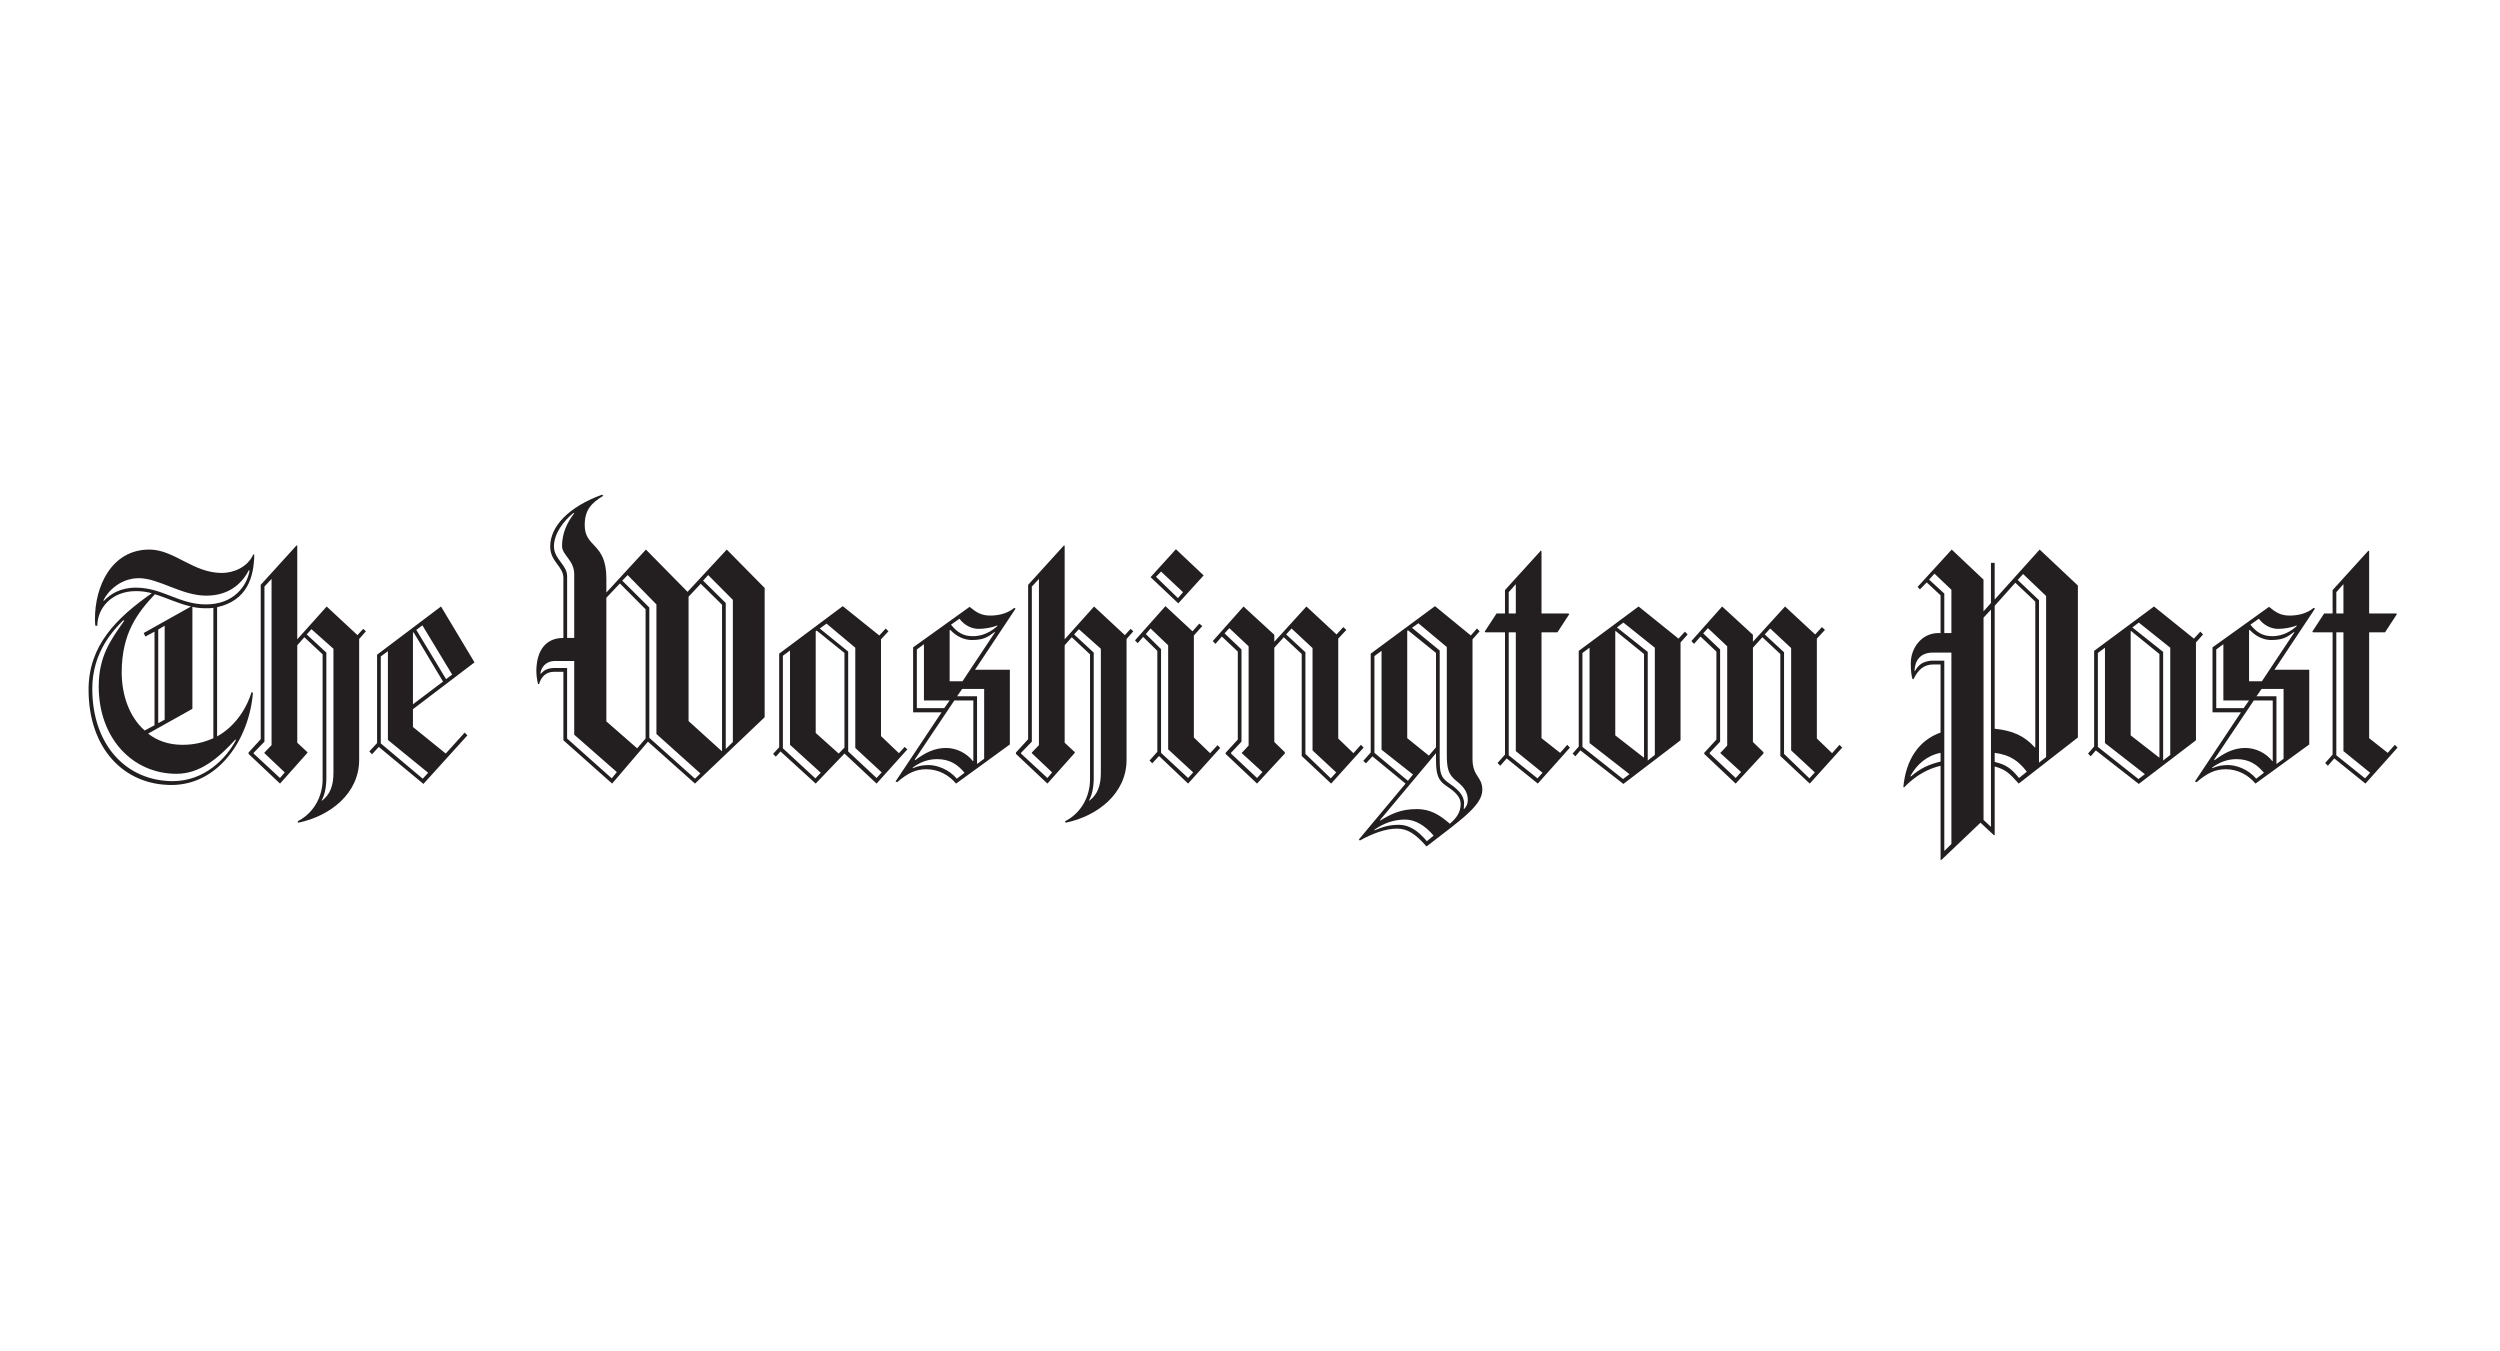 <svg width="148" height="80" viewBox="0 0 148 80" fill="none" xmlns="http://www.w3.org/2000/svg">
<g clip-path="url(#clip0_1806_3)">
<path d="M12.852 35.946V43.597C13.853 43.038 14.554 42.066 14.894 40.97L14.974 41.012C14.754 43.742 12.952 46.471 10.149 46.471C7.325 46.471 5.243 44.3 5.243 40.826C5.243 38.22 6.885 36.587 8.987 35.118C8.68 35.035 8.364 34.993 8.046 34.994C6.604 34.994 5.763 36.008 5.763 37.042H5.643C5.623 36.897 5.623 36.752 5.623 36.607C5.623 34.767 6.564 32.534 8.847 32.534C10.309 32.534 11.43 33.919 13.132 33.919C13.813 33.919 14.654 33.588 14.994 32.823H15.054C15.034 34.168 14.634 35.553 12.852 35.946ZM13.933 43.783C12.932 44.879 11.851 45.809 10.449 45.809C7.846 45.809 5.844 43.7 5.844 40.639C5.844 38.841 6.564 37.869 7.365 36.731H7.285C6.785 37.248 5.463 38.551 5.463 40.764C5.463 44.155 7.525 46.243 10.229 46.243C12.111 46.243 13.393 44.9 13.973 43.804L13.933 43.783ZM14.734 33.754C14.393 34.416 13.673 35.263 12.211 35.263C10.749 35.263 9.408 34.229 8.226 34.229C7.145 34.229 6.404 34.974 6.124 35.532L6.144 35.574C6.524 35.181 7.105 34.788 8.046 34.788C9.608 34.788 10.609 35.781 12.191 35.781C13.873 35.781 14.634 34.643 14.774 33.775L14.734 33.754ZM9.167 35.181C8.146 36.277 7.205 37.476 7.205 39.813C7.205 41.094 7.625 42.418 8.566 43.245L9.147 42.935V37.393L8.606 37.683L8.506 37.476L11.31 35.904C10.549 35.739 9.868 35.388 9.167 35.181ZM12.632 35.987C12.491 36.008 12.351 36.008 12.191 36.008C11.911 36.008 11.65 35.987 11.39 35.925V41.963L8.767 43.431C9.307 43.845 9.968 44.093 10.809 44.093C11.49 44.093 12.091 43.948 12.631 43.7L12.632 35.987ZM9.748 37.042L9.367 37.269V42.811L9.748 42.604V37.042ZM21.262 37.828V44.982C21.262 46.967 19.56 48.311 17.658 48.704L17.618 48.621C18.559 48.145 19.099 47.174 19.099 46.14V38.737L18.018 37.724L17.598 38.2V43.969L18.198 44.527V44.569L16.577 46.388L14.715 44.631V44.548L15.435 43.762V34.623L17.558 32.286L17.598 32.307V37.848L19.34 35.905L21.162 37.6L21.502 37.228L21.663 37.373L21.262 37.828ZM15.655 44.589V44.548L16.076 44.113V34.271L15.655 34.726V43.907L15.014 44.569V44.61L16.576 46.057L16.856 45.726L15.655 44.589ZM19.74 38.406L18.438 37.248L18.158 37.559L19.32 38.634V46.078C19.32 46.574 19.22 47.091 19.039 47.381L19.059 47.401C19.56 47.029 19.74 46.471 19.74 45.747V38.406H19.74ZM24.446 41.984V43.038L26.388 44.61L27.509 43.369L27.67 43.534L25.067 46.408L22.424 44.217L22.023 44.651L21.863 44.486L22.323 43.989V38.758L26.108 35.904L28.091 39.213L24.446 41.984ZM22.964 43.804V38.551L22.543 38.861V44.01L25.027 46.099L25.347 45.748L22.964 43.804ZM24.486 37.435L24.446 37.455V41.694L26.228 40.35L24.486 37.435ZM25.006 37.021L24.646 37.29L26.408 40.205L26.769 39.936L25.006 37.021ZM41.143 46.388L38.359 43.907L36.237 46.388L33.353 43.824V39.771H32.793C32.292 39.771 32.032 40.102 31.912 40.495H31.851C31.788 40.238 31.754 39.974 31.751 39.709C31.751 39.171 31.892 37.766 33.353 37.766V34.209C33.353 33.526 32.572 33.258 32.572 32.348C32.572 31.169 33.654 30.011 35.636 29.287L35.716 29.349C34.996 29.784 34.615 30.197 34.615 31.086C34.615 32.451 35.897 32.1 35.897 34.25V35.077L38.239 32.534L40.703 35.036L43.025 32.534L45.268 34.808V42.459L41.143 46.388ZM33.994 43.493V39.13H32.873C32.292 39.13 32.032 39.523 31.992 39.875L32.011 39.895C32.212 39.668 32.412 39.544 32.873 39.544H33.573V43.721L36.217 46.078L36.517 45.706L33.994 43.493ZM33.994 34.002C33.994 33.154 33.273 32.865 33.273 32.327C33.273 31.583 33.554 30.963 33.994 30.384L33.954 30.363C33.354 30.839 32.793 31.604 32.793 32.348C32.793 33.093 33.574 33.444 33.574 34.106V37.766H33.994V34.002ZM38.219 36.07L36.698 34.54L35.897 35.387V42.707L37.719 44.3L38.219 43.72V36.07ZM38.86 43.452V35.781L37.158 34.044L36.838 34.374L38.44 35.966V43.679L41.143 46.099L41.463 45.788L38.86 43.452ZM42.745 35.801L41.483 34.56L40.763 35.325V42.687L42.725 44.465L42.745 44.444V35.801ZM43.385 35.512L41.924 34.044L41.623 34.374L42.965 35.698V44.341L43.385 43.927V35.512ZM51.894 46.388L49.992 44.61L48.29 46.388L46.207 44.486L45.927 44.796L45.767 44.63L46.127 44.237V38.696L49.892 35.884L52.054 37.621L52.435 37.207L52.595 37.373L52.155 37.848V43.576L53.216 44.589L53.556 44.217L53.716 44.362L51.894 46.388ZM46.768 44.093V38.51L46.347 38.82V44.3L48.27 46.078L48.59 45.747L46.768 44.093ZM49.992 38.655L48.35 37.331L48.29 37.373V43.39L49.651 44.61L49.992 44.258V38.655ZM50.633 44.279V38.344L48.931 36.918L48.53 37.207L50.212 38.572V44.486L51.894 46.057L52.195 45.726L50.633 44.279ZM57.721 39.647H59.783V44.072L56.6 46.388C56.179 45.892 55.578 45.54 54.837 45.54C54.237 45.54 53.756 45.747 53.115 46.305L53.015 46.264L55.739 42.17H54.057V38.324L57.401 35.925C57.801 36.256 58.102 36.442 58.622 36.442C59.023 36.442 59.603 36.359 60.044 35.987L60.124 36.028L57.721 39.647ZM55.478 44.941C54.898 44.941 54.437 45.147 54.036 45.437V45.478C54.357 45.334 54.677 45.292 54.978 45.292C55.438 45.292 56.159 45.52 56.64 46.099L57.1 45.748C56.72 45.292 56.259 44.941 55.478 44.941ZM57.621 41.467H56.499L54.156 44.962L54.176 45.003C54.757 44.569 55.318 44.279 55.999 44.279C56.599 44.279 57.22 44.569 57.601 45.065L57.621 45.044V41.467ZM54.697 41.467V38.138L54.277 38.448V41.922H55.899L56.219 41.467L54.697 41.467ZM58.882 37.414C58.462 37.724 58.222 37.889 57.521 37.889C57.12 37.889 56.639 37.703 56.259 37.29L56.219 37.31V40.329H56.98L58.903 37.434L58.882 37.414ZM57.921 37.228C57.561 37.228 57.1 37.042 56.8 36.628L56.299 36.98C56.68 37.455 57.04 37.662 57.601 37.662C57.961 37.662 58.482 37.558 59.022 37.083L59.042 37.021C58.702 37.166 58.282 37.228 57.921 37.228ZM58.262 40.785H56.96L56.66 41.219H57.841V45.23L58.262 44.92V40.785ZM66.692 37.828V44.982C66.692 46.967 64.99 48.311 63.087 48.704L63.047 48.621C63.989 48.145 64.529 47.174 64.529 46.14V38.737L63.448 37.724L63.028 38.2V43.969L63.628 44.527V44.569L62.007 46.388L60.144 44.631V44.548L60.865 43.762V34.623L62.988 32.286L63.028 32.307V37.848L64.77 35.905L66.592 37.6L66.932 37.228L67.093 37.373L66.692 37.828ZM61.085 44.589V44.548L61.505 44.113V34.271L61.085 34.726V43.907L60.444 44.568V44.61L62.006 46.057L62.286 45.726L61.085 44.589ZM65.17 38.406L63.868 37.248L63.588 37.559L64.749 38.634V46.078C64.749 46.574 64.649 47.091 64.469 47.381L64.489 47.401C64.99 47.029 65.17 46.471 65.17 45.747L65.17 38.406ZM70.336 46.388L68.614 44.754L68.213 45.189L68.053 45.023L68.514 44.506V38.531L67.673 37.703L67.353 38.076L67.192 37.91L68.994 35.884L70.596 37.373L70.997 36.918L71.177 37.063L70.676 37.621V43.659L71.638 44.589L72.078 44.114L72.238 44.279L70.336 46.388ZM69.155 44.362V38.2L68.114 37.207L67.833 37.538L68.734 38.427V44.569L70.336 46.057L70.637 45.726L69.155 44.362ZM69.755 35.719L68.114 34.168L69.615 32.514L71.257 34.064L69.755 35.719ZM68.734 33.837L68.434 34.147L69.735 35.408L70.036 35.057L68.734 33.837ZM78.803 46.388L77.061 44.754V38.717L76 37.724L75.439 38.344V43.927L76.06 44.527V44.61L74.418 46.388L72.555 44.63V44.568L73.277 43.783V38.572L72.335 37.683L71.955 38.117L71.795 37.952L73.617 35.904L75.439 37.579V37.993L77.341 35.904L79.123 37.559L79.524 37.124L79.704 37.29L79.224 37.807V43.72L80.124 44.589L80.565 44.093L80.725 44.258L78.803 46.388ZM73.517 44.589V44.548C73.517 44.589 73.918 44.134 73.918 44.134V38.261L72.776 37.186L72.495 37.496L73.497 38.447V43.906L72.876 44.568V44.609L74.418 46.057L74.738 45.705L73.517 44.589ZM77.702 44.424V38.365L76.46 37.207L76.14 37.559L77.281 38.613V44.63L78.783 46.078L79.103 45.726L77.702 44.424ZM84.45 50.11C83.79 49.366 83.329 49.055 82.708 49.055C82.047 49.055 81.286 49.324 80.505 49.758L80.445 49.697L83.209 46.388L81.246 44.776L80.866 45.189L80.706 45.044L81.146 44.548V38.696L84.951 35.884L87.073 37.621L87.434 37.207L87.594 37.373L87.173 37.848V44.92C87.173 45.996 87.754 45.954 87.754 46.76C87.754 47.691 86.452 48.559 84.45 50.11ZM81.787 44.382V38.531L81.366 38.841V44.569L83.349 46.223L83.649 45.85L81.787 44.382ZM83.189 48.518C82.528 48.518 81.927 48.725 81.366 49.117V49.159C81.727 49.014 82.127 48.828 82.808 48.828C83.429 48.828 83.949 49.179 84.47 49.8L84.871 49.469C84.37 48.87 83.769 48.518 83.189 48.518ZM85.631 46.533C85.131 46.202 85.011 45.85 85.011 44.961V44.589L81.687 48.559L81.707 48.579C82.347 48.187 82.928 47.897 83.869 47.897C84.67 47.897 85.211 48.228 85.832 48.766C86.212 48.435 86.472 48.104 86.472 47.587C86.472 47.174 86.132 46.864 85.631 46.533ZM85.011 38.655L83.349 37.311L83.308 37.352V43.7L84.59 44.734L85.011 44.238V38.655ZM86.232 46.243C85.711 45.83 85.651 45.478 85.651 44.589V38.303L83.969 36.897L83.589 37.166L85.231 38.51V44.879C85.231 45.768 85.271 46.016 85.812 46.388C86.292 46.719 86.672 47.07 86.672 47.546C86.672 47.67 86.653 47.877 86.653 47.877L86.672 47.897C86.773 47.794 86.893 47.629 86.893 47.36C86.893 46.905 86.673 46.595 86.232 46.243ZM91.038 46.388L89.196 44.899L88.815 45.334L88.655 45.168L89.096 44.672V37.435H87.934L87.894 37.393L88.595 36.318H89.095V34.933L91.218 32.596L91.258 32.638V36.318H92.86L92.9 36.36L92.199 37.435H91.258V43.7L92.359 44.569L92.78 44.093L92.94 44.258L91.038 46.388ZM89.736 34.581L89.316 35.057V36.318H89.736V34.581ZM89.736 44.465V37.435H89.316V44.713L91.018 46.078L91.318 45.747L89.736 44.465ZM99.488 38.034V43.824L96.104 46.409L93.561 44.424L93.26 44.775L93.1 44.61L93.461 44.196V38.531L97.005 35.904L99.368 37.807L99.748 37.393L99.908 37.559L99.488 38.034ZM94.102 43.99V38.344L93.681 38.655V44.217L96.084 46.119L96.465 45.83L94.102 43.99ZM97.326 38.717L95.643 37.352L95.624 37.373V43.534L97.326 44.858V38.717ZM97.966 38.344L96.104 36.855L95.724 37.145L97.546 38.592V45.023L97.966 44.693V38.344ZM107.137 46.388L105.395 44.754V38.717L104.334 37.724L103.773 38.344V43.927L104.394 44.527V44.61L102.752 46.388L100.89 44.63V44.568L101.611 43.783V38.572L100.669 37.683L100.289 38.117L100.129 37.952L101.951 35.904L103.773 37.579V37.993L105.675 35.904L107.458 37.559L107.858 37.124L108.038 37.29L107.558 37.807V43.72L108.459 44.589L108.899 44.093L109.059 44.258L107.137 46.388ZM101.851 44.589V44.548C101.851 44.589 102.251 44.134 102.251 44.134V38.261L101.11 37.186L100.83 37.496L101.831 38.447V43.906L101.21 44.568V44.609L102.752 46.057L103.073 45.705L101.851 44.589ZM106.036 44.424V38.365L104.795 37.207L104.474 37.559L105.615 38.613V44.63L107.117 46.078L107.438 45.726L106.036 44.424ZM119.508 46.388C118.947 45.768 118.747 45.561 118.086 45.375V49.428L118.046 49.448L117.245 48.703L114.922 50.916L114.882 50.895V45.334C114.181 45.499 113.44 45.871 112.719 46.615L112.679 46.595C112.819 45.003 113.58 43.824 114.881 43.369V39.337H114.461C113.88 39.337 113.56 39.647 113.28 40.205H113.22C113.16 40.02 113.119 39.73 113.119 39.254C113.119 38.386 113.74 37.476 114.762 37.476H114.881V35.243L114.061 34.478L113.66 34.891L113.52 34.747L115.542 32.534L117.424 34.312V36.194L117.865 35.698V33.32H118.085V35.491L120.748 32.534L123.011 34.664V43.659L119.508 46.388ZM114.882 44.568C114.061 44.734 113.481 45.251 113.1 45.933L113.12 45.974C113.681 45.478 114.201 45.251 114.882 45.085V44.568ZM115.523 38.634H114.422C113.661 38.634 113.36 39.13 113.341 39.709L113.36 39.73C113.601 39.316 113.841 39.172 114.322 39.11H115.103V50.379L115.523 49.965V38.634ZM115.523 34.912L114.522 33.961L114.201 34.312L115.103 35.139V37.476H115.523V34.912ZM117.866 36.09L117.426 36.566V48.539L117.866 48.953V36.09ZM120.489 35.615L119.308 34.498L118.086 35.863V43.142C119.128 43.245 119.848 43.555 120.469 44.258L120.489 44.238V35.615ZM118.086 44.568V45.106C118.767 45.271 119.047 45.478 119.528 46.057L119.989 45.685C119.508 45.065 119.027 44.693 118.086 44.568ZM121.13 35.284L119.768 33.981L119.448 34.333L120.709 35.532V45.147L121.13 44.816V35.284ZM130.001 38.034V43.824L126.616 46.409L124.073 44.424L123.772 44.775L123.612 44.61L123.973 44.196V38.531L127.517 35.904L129.88 37.807L130.26 37.393L130.421 37.559L130.001 38.034ZM124.614 43.99V38.344L124.193 38.655V44.217L126.596 46.119L126.977 45.83L124.614 43.99ZM127.838 38.717L126.156 37.352L126.136 37.373V43.534L127.838 44.858V38.717ZM128.479 38.344L126.616 36.855L126.236 37.145L128.058 38.592V45.023L128.479 44.693V38.344ZM134.646 39.647H136.708V44.072L133.525 46.388C133.104 45.892 132.504 45.54 131.763 45.54C131.162 45.54 130.681 45.747 130.04 46.305L129.94 46.264L132.664 42.17H130.981V38.324L134.326 35.925C134.726 36.256 135.026 36.442 135.547 36.442C135.948 36.442 136.528 36.359 136.969 35.987L137.049 36.028L134.646 39.647ZM132.403 44.941C131.823 44.941 131.362 45.147 130.962 45.437V45.478C131.282 45.334 131.602 45.292 131.903 45.292C132.364 45.292 133.084 45.52 133.565 46.099L134.025 45.748C133.645 45.292 133.184 44.941 132.403 44.941ZM134.546 41.467H133.425L131.082 44.962L131.102 45.003C131.682 44.569 132.243 44.279 132.924 44.279C133.525 44.279 134.145 44.569 134.526 45.065L134.546 45.044L134.546 41.467ZM131.623 41.467V38.138L131.202 38.448V41.922H132.824L133.144 41.467L131.623 41.467ZM135.807 37.414C135.387 37.724 135.147 37.889 134.445 37.889C134.045 37.889 133.564 37.703 133.184 37.29L133.144 37.31V40.329H133.905L135.827 37.434L135.807 37.414ZM134.846 37.228C134.486 37.228 134.025 37.042 133.725 36.628L133.224 36.98C133.605 37.455 133.965 37.662 134.526 37.662C134.886 37.662 135.407 37.558 135.948 37.083L135.968 37.021C135.627 37.166 135.207 37.228 134.846 37.228ZM135.187 40.785H133.885L133.585 41.219H134.766V45.23L135.187 44.92V40.785ZM140.033 46.388L138.19 44.899L137.81 45.334L137.65 45.168L138.09 44.672V37.435H136.929L136.889 37.393L137.589 36.318H138.09V34.933L140.212 32.596L140.253 32.638V36.318H141.854L141.895 36.36L141.194 37.435H140.253V43.7L141.354 44.569L141.775 44.093L141.935 44.258L140.033 46.388ZM138.731 34.581L138.31 35.057V36.318H138.731V34.581ZM138.731 44.465V37.435H138.31V44.713L140.012 46.078L140.313 45.747L138.731 44.465Z" fill="#231F20"/>
</g>
<defs>
<clipPath id="clip0_1806_3">
<rect width="137" height="22" fill="white" transform="translate(5 29)"/>
</clipPath>
</defs>
</svg>
